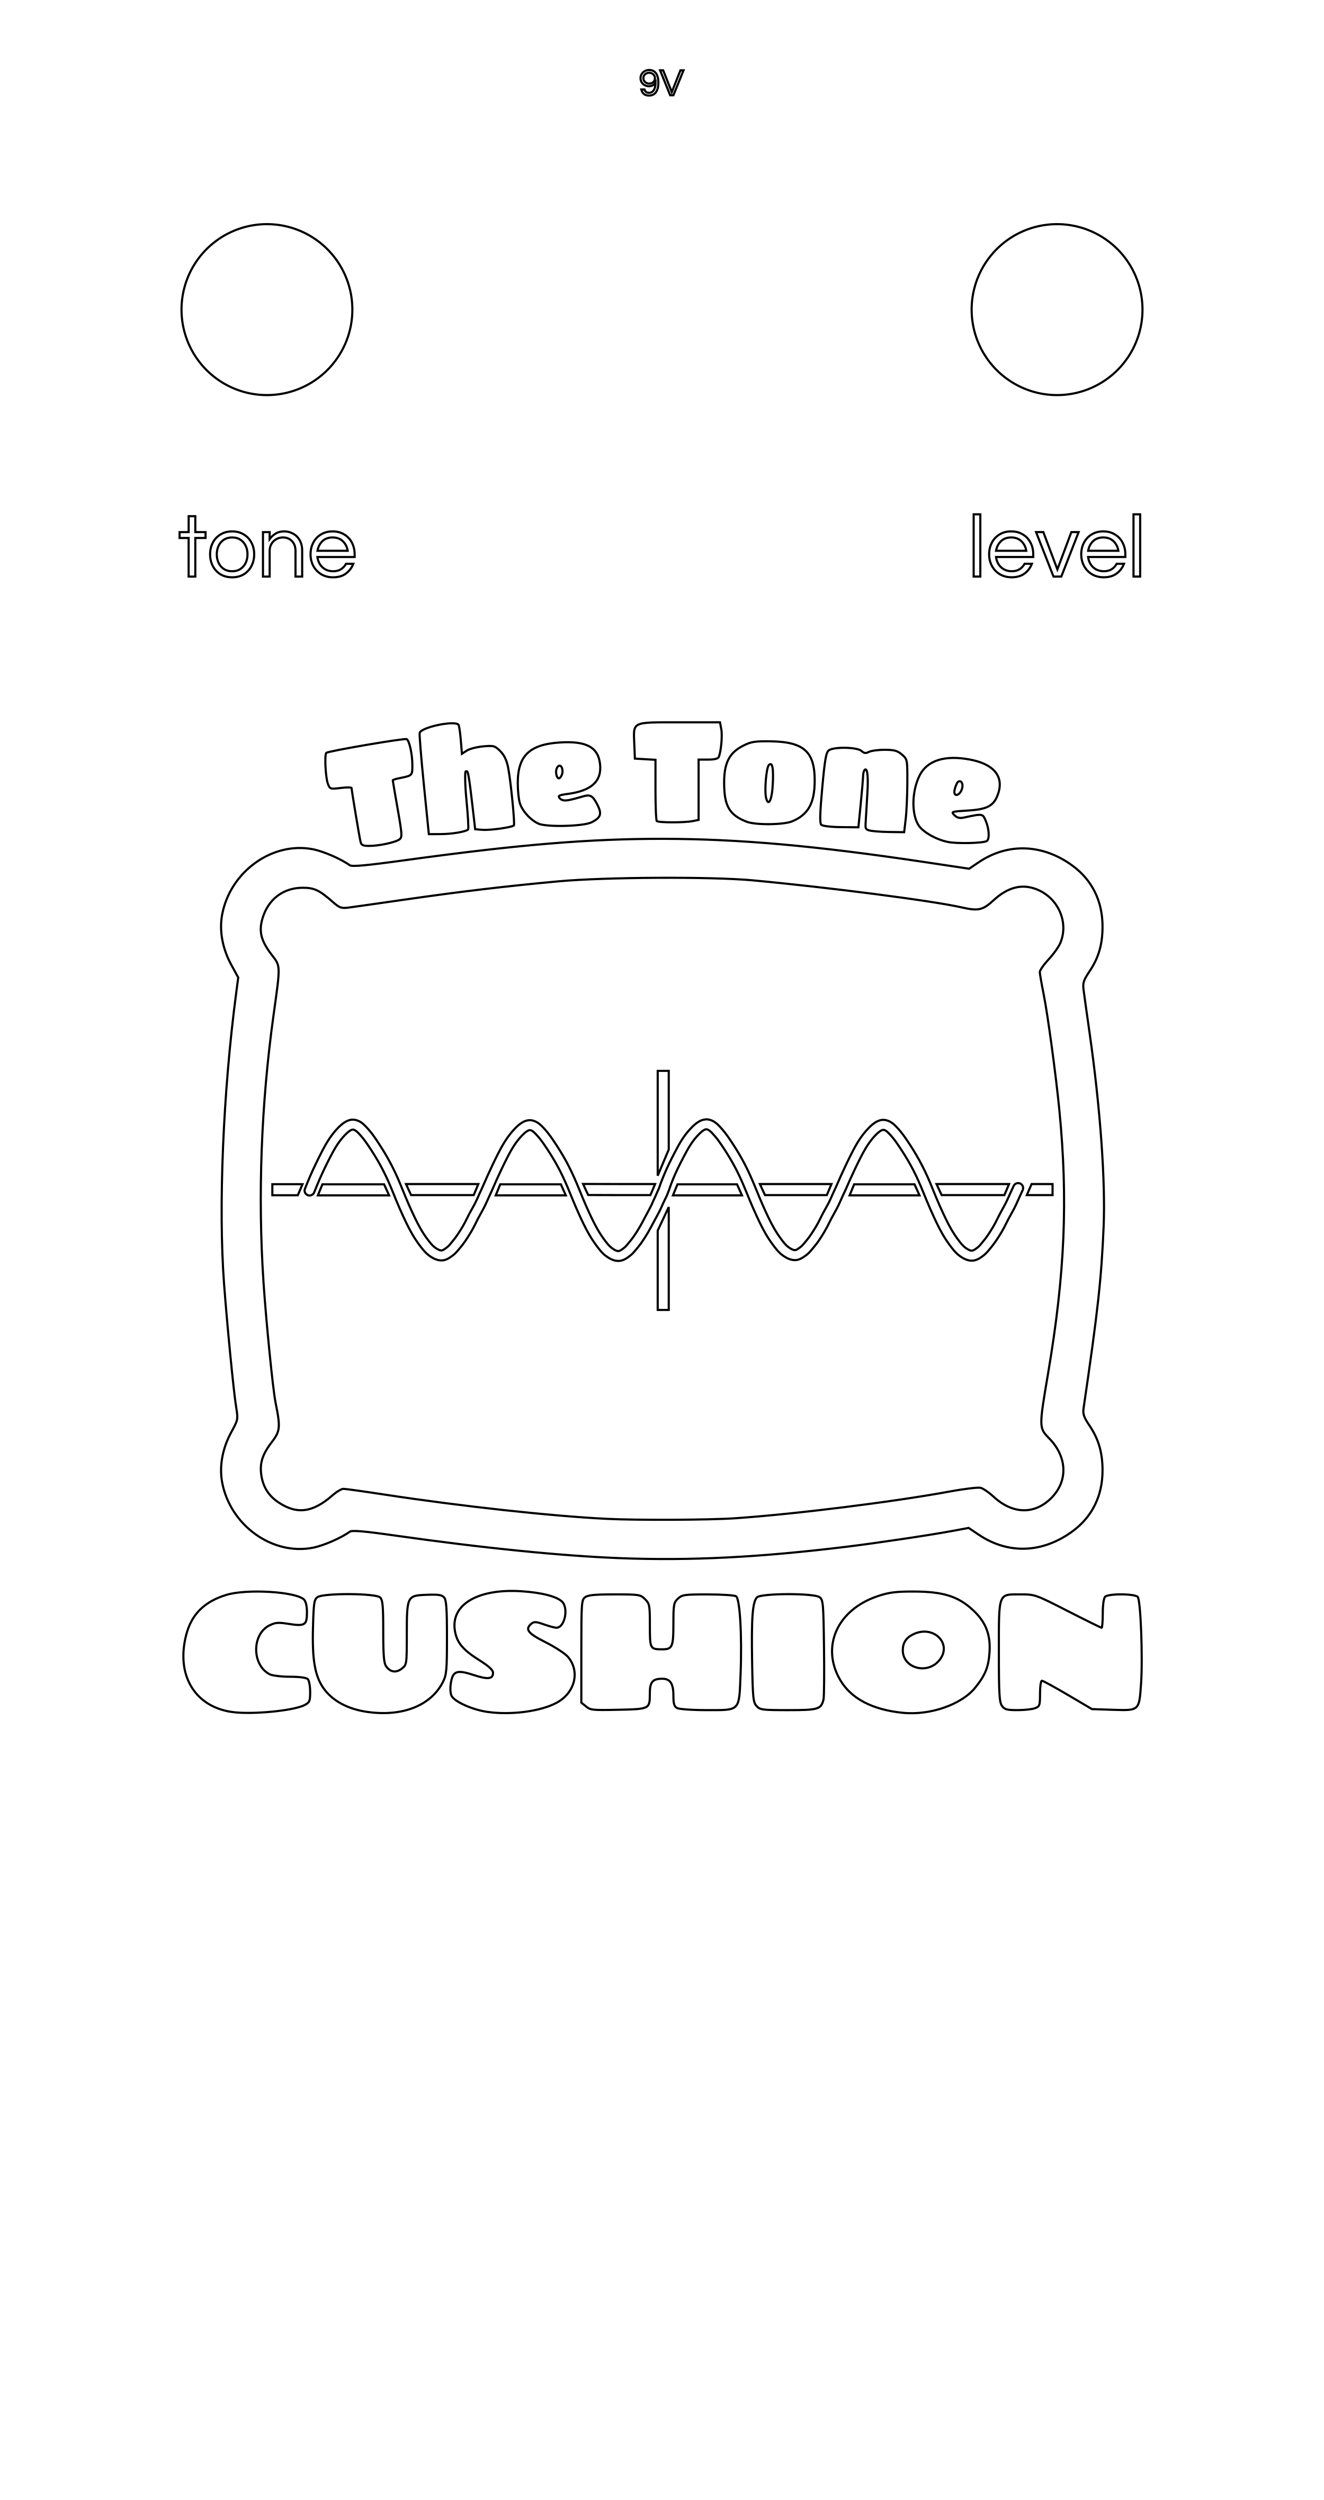 <?xml version="1.0" encoding="UTF-8" standalone="no"?>
<svg
   width="62mm"
   height="117mm"
   viewBox="0 0 62 117"
   version="1.1"
   id="svg8"
   inkscape:version="1.2.2 (b0a8486541, 2022-12-01)"
   sodipodi:docname="tone_cushion_front_freecad.svg"
   inkscape:export-filename="/home/yann/_dev/98 - Graphics/graphics-pedals/Shining Pig/shining_pig_front_9V.png"
   inkscape:export-xdpi="96"
   inkscape:export-ydpi="96"
   xmlns:inkscape="http://www.inkscape.org/namespaces/inkscape"
   xmlns:sodipodi="http://sodipodi.sourceforge.net/DTD/sodipodi-0.dtd"
   xmlns="http://www.w3.org/2000/svg"
   xmlns:svg="http://www.w3.org/2000/svg"
   xmlns:rdf="http://www.w3.org/1999/02/22-rdf-syntax-ns#"
   xmlns:cc="http://creativecommons.org/ns#"
   xmlns:dc="http://purl.org/dc/elements/1.1/">
  <defs
     id="defs2">
    <inkscape:path-effect
       effect="spiro"
       id="path-effect1664"
       is_visible="true"
       lpeversion="1" />
    <inkscape:path-effect
       effect="spiro"
       id="path-effect1510"
       is_visible="true"
       lpeversion="1" />
    <inkscape:path-effect
       effect="spiro"
       id="path-effect1664-3"
       is_visible="true"
       lpeversion="1" />
    <inkscape:path-effect
       effect="spiro"
       id="path-effect1664-3-7"
       is_visible="true"
       lpeversion="1" />
    <inkscape:path-effect
       effect="spiro"
       id="path-effect1664-5"
       is_visible="true"
       lpeversion="1" />
    <inkscape:path-effect
       effect="spiro"
       id="path-effect1664-3-7-7"
       is_visible="true"
       lpeversion="1" />
    <inkscape:path-effect
       effect="spiro"
       id="path-effect1664-3-7-3"
       is_visible="true"
       lpeversion="1" />
  </defs>
  <sodipodi:namedview
     id="base"
     pagecolor="#ffffff"
     bordercolor="#666666"
     borderopacity="1.0"
     inkscape:pageopacity="0"
     inkscape:pageshadow="2"
     inkscape:zoom="8"
     inkscape:cx="25.75"
     inkscape:cy="210.125"
     inkscape:document-units="mm"
     inkscape:current-layer="layer6"
     inkscape:document-rotation="0"
     showgrid="true"
     inkscape:window-width="3836"
     inkscape:window-height="2113"
     inkscape:window-x="0"
     inkscape:window-y="881"
     inkscape:window-maximized="1"
     showborder="true"
     inkscape:showpageshadow="false"
     inkscape:pagecheckerboard="true"
     inkscape:deskcolor="#d1d1d1">
    <sodipodi:guide
       position="-2.017,58.5"
       orientation="0,117.165"
       id="guide1967"
       inkscape:locked="false" />
    <sodipodi:guide
       position="31.002,138.887"
       orientation="-221.102,0"
       id="guide1969"
       inkscape:locked="false" />
    <inkscape:grid
       type="xygrid"
       id="grid1973"
       visible="true"
       enabled="true"
       originx="31"
       originy="58.5"
       dotted="false" />
  </sodipodi:namedview>
  <g
     inkscape:groupmode="layer"
     id="layer6"
     inkscape:label="Controls"
     style="display:inline;fill:none;stroke:#000000;stroke-opacity:1">
    <path
       id="path1577"
       d="m 45.594,24.071 v 2.914 h 0.312 v -2.914 z m 7.485,0 v 2.914 h 0.312 v -2.914 z m -5.728,0.799 c -0.211,0 -0.394,0.049 -0.549,0.146 -0.155,0.094 -0.275,0.223 -0.358,0.387 -0.083,0.161 -0.125,0.341 -0.125,0.541 0,0.197 0.043,0.377 0.129,0.541 0.089,0.164 0.212,0.294 0.371,0.391 0.158,0.094 0.343,0.142 0.554,0.142 0.247,0 0.448,-0.058 0.604,-0.175 0.158,-0.119 0.273,-0.272 0.345,-0.458 h -0.341 c -0.056,0.103 -0.133,0.187 -0.233,0.254 -0.1,0.064 -0.223,0.096 -0.371,0.096 -0.139,0 -0.261,-0.03 -0.366,-0.088 -0.105,-0.061 -0.19,-0.141 -0.254,-0.241 -0.061,-0.103 -0.1,-0.215 -0.116,-0.337 h 1.744 V 25.945 c 0,-0.2 -0.042,-0.38 -0.125,-0.541 -0.083,-0.164 -0.202,-0.293 -0.358,-0.387 -0.153,-0.097 -0.336,-0.146 -0.55,-0.146 z m 4.313,0 c -0.211,0 -0.394,0.049 -0.549,0.146 -0.155,0.094 -0.275,0.223 -0.358,0.387 -0.083,0.161 -0.125,0.341 -0.125,0.541 0,0.197 0.043,0.377 0.129,0.541 0.089,0.164 0.212,0.294 0.371,0.391 0.158,0.094 0.343,0.142 0.553,0.142 0.247,0 0.448,-0.058 0.604,-0.175 0.158,-0.119 0.274,-0.272 0.346,-0.458 h -0.342 c -0.056,0.103 -0.133,0.187 -0.233,0.254 -0.1,0.064 -0.223,0.096 -0.371,0.096 -0.139,0 -0.261,-0.03 -0.366,-0.088 -0.105,-0.061 -0.19,-0.141 -0.254,-0.241 -0.061,-0.103 -0.1,-0.215 -0.117,-0.337 h 1.745 V 25.945 c 0,-0.2 -0.042,-0.38 -0.125,-0.541 -0.083,-0.164 -0.203,-0.293 -0.358,-0.387 -0.153,-0.097 -0.336,-0.146 -0.549,-0.146 z m -3.147,0.033 0.816,2.082 h 0.366 l 0.811,-2.082 h -0.341 l -0.654,1.748 -0.658,-1.748 z M 47.35,25.154 c 0.2,0 0.361,0.06 0.483,0.179 0.122,0.119 0.197,0.268 0.225,0.445 h -1.415 c 0.031,-0.178 0.105,-0.326 0.225,-0.445 0.122,-0.119 0.283,-0.179 0.483,-0.179 z m 4.313,0 c 0.2,0 0.361,0.06 0.483,0.179 0.122,0.119 0.197,0.268 0.225,0.445 h -1.415 c 0.031,-0.178 0.105,-0.326 0.225,-0.445 0.122,-0.119 0.283,-0.179 0.483,-0.179 z"
       style="font-size:4.163px;line-height:1.25;font-family:Questrial;-inkscape-font-specification:'Questrial, Normal';letter-spacing:0px;word-spacing:0px;fill:none;stroke:#000000;stroke-width:0.1;stroke-dasharray:none;stroke-opacity:1" />
    <path
       id="path1568"
       d="m 8.834,24.159 v 0.745 H 8.409 v 0.275 h 0.424 v 1.807 H 9.146 V 25.179 H 9.625 V 24.904 H 9.146 v -0.745 z m 2.036,0.712 c -0.211,0 -0.394,0.049 -0.549,0.146 -0.155,0.094 -0.275,0.223 -0.358,0.387 -0.083,0.161 -0.125,0.341 -0.125,0.541 0,0.197 0.041,0.377 0.125,0.541 0.083,0.164 0.203,0.294 0.358,0.391 0.155,0.094 0.338,0.142 0.549,0.142 0.214,0 0.397,-0.047 0.55,-0.142 0.155,-0.097 0.275,-0.227 0.358,-0.391 0.083,-0.164 0.125,-0.344 0.125,-0.541 0,-0.2 -0.041,-0.38 -0.125,-0.541 -0.083,-0.164 -0.203,-0.293 -0.358,-0.387 -0.153,-0.097 -0.336,-0.146 -0.55,-0.146 z m 2.416,0 c -0.155,0.004 -0.283,0.039 -0.384,0.104 -0.108,0.069 -0.2,0.154 -0.275,0.254 v -0.325 h -0.312 v 2.082 h 0.312 V 25.787 c 0,-0.125 0.028,-0.235 0.083,-0.329 0.058,-0.097 0.135,-0.172 0.229,-0.225 0.094,-0.053 0.2,-0.079 0.316,-0.079 0.172,0 0.312,0.059 0.421,0.175 0.108,0.114 0.162,0.265 0.162,0.454 v 1.203 h 0.312 v -1.211 c 0,-0.197 -0.04,-0.362 -0.12,-0.496 -0.078,-0.136 -0.181,-0.237 -0.309,-0.304 -0.125,-0.069 -0.259,-0.104 -0.404,-0.104 -0.011,0 -0.021,-2.71e-4 -0.032,0 z m 2.288,0 c -0.211,0 -0.394,0.049 -0.549,0.146 -0.155,0.094 -0.275,0.223 -0.358,0.387 -0.083,0.161 -0.125,0.341 -0.125,0.541 0,0.197 0.043,0.377 0.129,0.541 0.089,0.164 0.212,0.294 0.371,0.391 0.158,0.094 0.343,0.142 0.553,0.142 0.247,0 0.448,-0.058 0.604,-0.175 0.158,-0.119 0.274,-0.272 0.346,-0.458 h -0.341 c -0.056,0.103 -0.134,0.187 -0.234,0.254 -0.1,0.064 -0.223,0.096 -0.371,0.096 -0.139,0 -0.26,-0.03 -0.366,-0.088 -0.105,-0.061 -0.19,-0.141 -0.254,-0.241 -0.061,-0.103 -0.1,-0.215 -0.116,-0.337 h 1.744 V 25.945 c 0,-0.2 -0.042,-0.38 -0.125,-0.541 -0.083,-0.164 -0.203,-0.293 -0.358,-0.387 -0.153,-0.097 -0.336,-0.146 -0.549,-0.146 z m -4.704,0.283 c 0.155,0 0.286,0.036 0.392,0.109 0.108,0.072 0.19,0.168 0.245,0.287 0.056,0.119 0.083,0.251 0.083,0.395 0,0.142 -0.028,0.273 -0.083,0.395 -0.056,0.119 -0.137,0.215 -0.245,0.287 -0.105,0.072 -0.236,0.109 -0.392,0.109 -0.153,0 -0.283,-0.036 -0.391,-0.109 -0.108,-0.072 -0.19,-0.168 -0.245,-0.287 -0.056,-0.122 -0.083,-0.254 -0.083,-0.395 0,-0.144 0.028,-0.276 0.083,-0.395 0.056,-0.119 0.137,-0.215 0.245,-0.287 0.108,-0.072 0.239,-0.109 0.391,-0.109 z m 4.704,0 c 0.2,0 0.361,0.06 0.483,0.179 0.122,0.119 0.197,0.268 0.225,0.445 h -1.415 c 0.031,-0.178 0.105,-0.326 0.225,-0.445 0.122,-0.119 0.283,-0.179 0.483,-0.179 z"
       style="font-size:4.163px;line-height:1.25;font-family:Questrial;-inkscape-font-specification:'Questrial, Normal';letter-spacing:0px;word-spacing:0px;fill:none;stroke:#000000;stroke-width:0.1;stroke-dasharray:none;stroke-opacity:1" />
    <path
       id="path1551"
       d="m 30.384,3.277 c -0.068,0.002 -0.13,0.018 -0.188,0.049 -0.061,0.033 -0.11,0.078 -0.146,0.136 -0.036,0.056 -0.055,0.121 -0.055,0.194 0,0.074 0.017,0.14 0.053,0.197 0.035,0.056 0.083,0.101 0.143,0.134 0.061,0.032 0.128,0.048 0.201,0.048 0.066,0 0.126,-0.015 0.18,-0.046 0.055,-0.032 0.097,-0.072 0.126,-0.12 0,0.088 -0.011,0.168 -0.034,0.24 -0.021,0.072 -0.055,0.129 -0.101,0.171 -0.045,0.042 -0.103,0.064 -0.176,0.064 -0.044,0 -0.079,-0.007 -0.107,-0.023 -0.028,-0.016 -0.051,-0.037 -0.067,-0.06 -0.015,-0.025 -0.027,-0.049 -0.035,-0.074 h -0.148 c 0.011,0.046 0.029,0.091 0.056,0.136 0.028,0.044 0.067,0.079 0.116,0.107 0.049,0.028 0.111,0.042 0.186,0.042 0.147,0 0.258,-0.054 0.332,-0.161 0.074,-0.107 0.111,-0.253 0.111,-0.437 0,-0.192 -0.037,-0.339 -0.11,-0.443 -0.073,-0.103 -0.181,-0.155 -0.323,-0.155 -0.005,0 -0.009,-1.286e-4 -0.013,0 z m 0.527,0.014 0.472,1.168 h 0.152 L 32.008,3.291 H 31.863 L 31.459,4.309 31.055,3.291 Z m -0.522,0.115 c 0.003,-8.27e-5 0.006,0 0.009,0 0.051,0 0.096,0.011 0.136,0.034 0.041,0.021 0.074,0.051 0.097,0.09 0.025,0.039 0.037,0.084 0.037,0.136 0,0.048 -0.013,0.091 -0.037,0.129 -0.024,0.036 -0.056,0.065 -0.097,0.086 -0.041,0.02 -0.087,0.03 -0.136,0.03 -0.049,2e-7 -0.094,-0.011 -0.135,-0.034 -0.04,-0.022 -0.072,-0.052 -0.097,-0.09 -0.025,-0.039 -0.037,-0.082 -0.037,-0.13 0,-0.049 0.013,-0.093 0.037,-0.131 0.025,-0.038 0.057,-0.067 0.097,-0.088 0.039,-0.02 0.081,-0.03 0.127,-0.032 z"
       style="font-size:1.764px;line-height:1.25;font-family:Questrial;-inkscape-font-specification:'Questrial, Normal';letter-spacing:0px;word-spacing:0px;fill:none;stroke:#000000;stroke-width:0.1;stroke-dasharray:none;stroke-opacity:1" />
    <path
       style="display:inline;fill:none;stroke:#000000;stroke-width:0.288;stroke-dasharray:none;stroke-opacity:1"
       d="m 77.149,81.589 c -7.843,-0.305 -18.42,-1.368 -30.15,-3.032 -4.361,-0.618 -5.91,-0.75 -6.218,-0.53 -1.204,0.863 -3.535,1.875 -4.968,2.157 -5.487,1.08 -11.19,-3.034 -12.261,-8.843 -0.396,-2.149 0.049,-4.57 1.242,-6.749 0.918,-1.677 0.924,-1.711 0.644,-3.44 C 25.11,59.127 24.248,50.336 23.815,44.59 23.038,34.281 23.685,18.734 25.447,5.413 l 0.282,-2.136 -0.931,-1.7 c -1.196,-2.186 -1.642,-4.604 -1.246,-6.755 1.071,-5.809 6.774,-9.922 12.261,-8.843 1.431,0.282 3.767,1.295 4.962,2.153 0.301,0.216 2.158,0.049 7.276,-0.653 15.565,-2.138 25.016,-2.922 35.05,-2.908 10.215,0.014 20.602,0.938 35.249,3.133 l 6.012,0.901 1.32,-0.888 c 3.927,-2.643 8.646,-2.458 12.657,0.495 2.631,1.937 4.028,4.777 4.028,8.186 0,2.402 -0.527,4.22 -1.751,6.038 -0.804,1.195 -0.928,1.571 -0.815,2.468 0.073,0.582 0.44,3.201 0.814,5.821 1.445,10.111 2.162,20.011 1.897,26.194 -0.303,7.068 -0.765,11.242 -2.707,24.475 -0.111,0.755 0.04,1.188 0.812,2.335 1.223,1.817 1.75,3.635 1.75,6.037 0,3.41 -1.397,6.25 -4.028,8.186 -4.055,2.985 -8.7,3.158 -12.69,0.473 l -1.352,-0.91 -2.143,0.399 c -2.952,0.55 -10.198,1.633 -14.182,2.121 -11.94,1.461 -21.213,1.928 -30.824,1.555 z m 15.743,-5.386 c 8.062,-0.556 21.299,-2.207 28.836,-3.596 1.962,-0.362 3.845,-0.588 4.183,-0.503 0.338,0.085 1.125,0.625 1.75,1.2 2.521,2.323 5.411,2.441 7.655,0.311 2.415,-2.292 2.352,-5.625 -0.156,-8.186 -1.381,-1.411 -1.382,-1.443 -0.135,-8.799 2.267,-13.378 2.696,-23.394 1.517,-35.454 -0.461,-4.722 -1.58,-12.97 -2.122,-15.652 -0.284,-1.405 -0.517,-2.75 -0.517,-2.988 0,-0.238 0.534,-1.003 1.186,-1.701 0.652,-0.697 1.367,-1.7 1.587,-2.229 1.147,-2.745 -0.254,-5.995 -3.096,-7.182 -2.013,-0.841 -3.964,-0.368 -5.92,1.435 -1.447,1.334 -2.049,1.471 -4.259,0.97 -3.956,-0.897 -17.695,-2.676 -28.26,-3.66 -5.513,-0.513 -19.959,-0.439 -26.194,0.135 -7.129,0.656 -13.297,1.389 -20.77,2.467 -3.565,0.515 -6.973,0.998 -7.572,1.075 -0.962,0.123 -1.211,0.033 -2.117,-0.763 -1.814,-1.594 -2.503,-1.918 -4.069,-1.913 -2.628,0.009 -4.649,1.552 -5.416,4.133 -0.521,1.755 -0.201,3.029 1.232,4.896 1.223,1.594 1.214,1.279 0.244,8.26 -1.656,11.914 -2.118,24.26 -1.343,35.869 0.363,5.438 1.269,14.504 1.627,16.272 0.682,3.374 0.635,3.852 -0.525,5.366 -1.256,1.639 -1.634,2.847 -1.392,4.446 0.244,1.608 0.992,2.781 2.346,3.679 2.473,1.64 4.61,1.353 7.263,-0.977 0.546,-0.48 1.207,-0.872 1.468,-0.872 0.261,0 2.791,0.353 5.622,0.786 10.211,1.559 22.423,2.891 29.885,3.261 4.159,0.206 13.949,0.16 17.463,-0.083 z"
       id="path27"
       sodipodi:nodetypes="ssssssssscssssssscsssssssssssscssssscssssssssssssssssscssssssssssssss"
       transform="matrix(0.347,0,0,0.347,2.228,44.613)" />
    <path
       style="display:inline;fill:none;stroke:#000000;stroke-width:0.288;stroke-dasharray:none;stroke-opacity:1"
       d="m 24.821,102.333 c -5.004,-0.75 -7.513,-5.021 -6.111,-10.404 0.72,-2.766 2.447,-4.48 5.419,-5.383 2.768,-0.84 9.409,-0.434 10.475,0.632 0.245,0.245 0.397,0.893 0.397,1.692 0,1.698 -0.195,1.954 -2.458,1.59 -1.394,-0.225 -1.795,-0.195 -2.585,0.192 -2.42,1.184 -2.41,5.358 0.016,6.605 0.35,0.18 1.594,0.329 2.766,0.331 1.299,0.002 2.182,0.128 2.376,0.321 0.175,0.175 0.318,0.945 0.318,1.713 0,1.269 -0.069,1.431 -0.761,1.789 -1.5,0.775 -7.233,1.315 -9.854,0.922 z m 18.436,0.014 c -2.751,-0.373 -4.876,-1.526 -6.082,-3.301 -1.103,-1.624 -1.471,-3.785 -1.361,-8.011 0.088,-3.39 0.155,-3.852 0.608,-4.183 0.778,-0.569 7.883,-0.532 8.459,0.043 0.343,0.343 0.416,1.146 0.416,4.571 0,3.227 0.087,4.28 0.389,4.711 0.563,0.804 1.349,0.919 2.122,0.312 0.657,-0.517 0.665,-0.567 0.669,-4.538 0.005,-5.26 0.032,-5.314 2.674,-5.415 1.622,-0.062 2.073,0.009 2.374,0.371 0.29,0.349 0.372,1.531 0.372,5.368 0,4.361 -0.059,5.04 -0.52,5.97 -1.584,3.195 -5.4,4.742 -10.118,4.102 z m 16.062,-0.023 c -1.984,-0.288 -4.37,-1.352 -4.79,-2.136 -0.169,-0.316 -0.217,-1.019 -0.115,-1.699 0.252,-1.679 0.794,-1.883 3.048,-1.144 1.954,0.641 2.65,0.567 2.65,-0.281 0,-0.39 -0.554,-0.895 -1.943,-1.772 -2.161,-1.364 -2.95,-2.333 -3.207,-3.939 -0.563,-3.519 3.131,-5.687 9.021,-5.293 2.682,0.179 4.65,0.677 5.415,1.368 0.954,0.864 0.4,3.549 -0.732,3.549 -0.227,0 -0.983,-0.203 -1.68,-0.45 -1.059,-0.376 -1.337,-0.392 -1.689,-0.1 -0.915,0.759 -0.503,1.298 1.922,2.516 1.289,0.648 2.647,1.538 3.018,1.978 1.65,1.961 0.941,4.828 -1.526,6.168 -2.162,1.174 -6.178,1.702 -9.393,1.235 z m 56.092,0.128 c -4.158,-0.416 -7.002,-1.955 -8.446,-4.425 -2.623,-4.485 -0.426,-9.506 5.139,-11.335 1.513,-0.497 2.409,-0.606 4.895,-0.596 3.862,0.016 5.831,0.653 7.751,2.379 1.824,1.64 2.525,3.357 2.366,5.799 -0.131,2.014 -0.572,3.104 -1.937,4.791 -1.834,2.266 -6.059,3.758 -9.768,3.387 z m 4.829,-6.971 c 2.036,-2.259 -0.689,-5.034 -3.511,-3.574 -0.899,0.465 -1.318,1.136 -1.318,2.114 0,2.352 3.163,3.308 4.829,1.46 z m -47.562,6.123 -0.648,-0.524 v -6.924 c 0,-6.548 0.028,-6.944 0.514,-7.3 0.383,-0.28 1.269,-0.376 3.904,-0.376 3.399,0 3.558,0.025 4.183,0.649 0.61,0.61 0.649,0.824 0.649,3.544 0,3.174 0.022,3.215 1.689,3.215 1.341,0 1.486,-0.337 1.486,-3.446 0,-2.597 0.047,-2.855 0.612,-3.387 0.564,-0.53 0.882,-0.575 4.035,-0.571 1.882,0.002 3.595,0.113 3.807,0.247 0.524,0.332 0.816,5.31 0.613,10.441 -0.204,5.142 0.005,4.918 -4.586,4.918 -1.901,0 -3.687,-0.123 -3.969,-0.274 -0.409,-0.219 -0.512,-0.561 -0.512,-1.701 0,-1.602 -0.434,-2.259 -1.492,-2.259 -1.307,0 -1.683,0.43 -1.688,1.928 -0.006,2.178 0.025,2.162 -4.299,2.258 -3.461,0.077 -3.708,0.039 -4.299,-0.44 z m 22.997,-0.07 c -0.454,-0.501 -0.513,-1.096 -0.598,-5.977 -0.103,-5.954 0.059,-8.078 0.661,-8.68 0.56,-0.56 7.682,-0.578 8.444,-0.021 0.48,0.35 0.519,0.799 0.597,6.791 0.046,3.529 0.016,6.685 -0.067,7.015 -0.33,1.315 -0.712,1.43 -4.758,1.43 -3.503,0 -3.813,-0.04 -4.281,-0.557 z m 33.113,-0.031 c -0.346,-0.494 -0.412,-1.646 -0.412,-7.217 0,-8.103 -0.109,-7.805 2.859,-7.806 2.033,-8.6e-4 2.041,0.002 6.442,2.249 2.424,1.237 4.478,2.25 4.564,2.25 0.086,0 0.157,-0.869 0.157,-1.931 0,-1.149 0.129,-2.06 0.318,-2.249 0.445,-0.445 4.029,-0.422 4.402,0.028 0.394,0.474 0.69,8.133 0.451,11.634 -0.256,3.736 -0.219,3.702 -3.823,3.585 l -2.803,-0.091 -3.254,-1.916 c -1.79,-1.054 -3.367,-1.916 -3.506,-1.916 -0.138,0 -0.252,0.777 -0.252,1.726 0,1.61 -0.046,1.744 -0.679,1.984 -0.373,0.142 -1.438,0.258 -2.366,0.258 -1.444,0 -1.747,-0.085 -2.099,-0.588 z"
       id="path3485"
       transform="matrix(0.347,0,0,0.347,2.228,44.613)"
       sodipodi:nodetypes="sssssssscssssscssssssssscssccssssssssssssssssssscssssssssscsssssssscsssssscsssssssssssssscsssssscsssssss" />
    <path
       style="display:inline;fill:none;stroke:#000000;stroke-width:0.288;stroke-dasharray:none;stroke-opacity:1"
       d="m 42.224,-15.069 c -0.17,-0.752 -1.199,-6.936 -1.199,-7.204 0,-0.11 -0.655,-0.118 -1.455,-0.018 -1.419,0.177 -1.462,0.164 -1.743,-0.565 -0.313,-0.811 -0.473,-3.906 -0.215,-4.167 0.237,-0.239 10.598,-2.009 10.85,-1.854 0.366,0.226 0.762,2.027 0.764,3.47 0.002,1.467 0.028,1.44 -1.784,1.805 -0.473,0.095 -0.86,0.22 -0.86,0.277 0,0.057 0.299,1.804 0.664,3.882 0.607,3.458 0.627,3.804 0.235,4.093 -0.55,0.405 -2.744,0.876 -4.082,0.876 -0.863,0 -1.063,-0.102 -1.175,-0.595 z m 79.255,0.06 c -1.622,-0.341 -3.265,-1.315 -3.869,-2.148 -1.052,-1.451 -1.013,-4.693 0.082,-6.841 1.017,-1.994 3.365,-2.768 6.793,-2.121 3.179,0.6 4.558,2.236 3.817,4.528 -0.547,1.695 -1.407,2.184 -4.125,2.348 -2.222,0.134 -2.273,0.152 -1.797,0.626 0.363,0.362 0.7,0.443 1.306,0.314 2.541,-0.541 2.504,-0.547 2.932,0.479 0.459,1.099 0.522,2.449 0.124,2.694 -0.477,0.295 -4.046,0.377 -5.263,0.121 z m 1.914,-7.142 c 0.254,-0.763 -0.196,-1.325 -0.582,-0.904 -0.124,0.136 -0.306,0.586 -0.404,1 -0.234,0.992 0.645,0.924 0.986,-0.097 z m -72.615,-0.59 c -0.371,-3.674 -0.624,-6.82 -0.563,-6.991 0.273,-0.762 4.65,-1.68 5.232,-1.098 0.085,0.085 0.226,1.005 0.313,2.044 l 0.158,1.888 0.656,-0.43 c 0.361,-0.237 1.349,-0.493 2.195,-0.57 1.438,-0.13 1.59,-0.088 2.319,0.64 0.539,0.539 0.867,1.224 1.063,2.218 0.358,1.817 0.936,7.641 0.776,7.802 -0.261,0.261 -3.195,0.673 -4.249,0.597 l -0.974,-0.081 -0.446,-3.836 c -0.523,-4.492 -0.575,-3.969 -0.83,-3.969 -0.114,0 -0.11,1.73 0.097,3.845 0.207,2.115 0.309,3.911 0.228,3.992 -0.3,0.3 -2.15,0.618 -3.702,0.624 l -1.6,0.006 z m 60.097,6.176 c -0.526,-0.149 -0.511,-0.347 -0.482,-0.966 0.02,-0.428 0.127,-2.237 0.237,-4.019 0.147,-2.377 -0.023,-3.241 -0.246,-3.241 -0.167,0 -0.315,0.387 -0.33,0.86 -0.015,0.473 -0.164,2.229 -0.331,3.903 l -0.304,3.043 -2.253,-0.021 c -1.443,-0.013 -2.578,-0.144 -2.754,-0.32 -0.222,-0.222 -0.188,-1.508 0.131,-5.003 0.349,-3.817 0.516,-4.767 0.886,-5.038 0.683,-0.499 3.832,-0.438 4.409,0.084 0.357,0.323 0.583,0.353 0.996,0.132 0.294,-0.157 1.249,-0.286 2.124,-0.286 1.3,0 1.725,0.117 2.333,0.64 0.737,0.635 0.742,0.663 0.733,3.77 -0.005,1.722 -0.104,3.934 -0.22,4.917 l -0.21,1.786 -2.029,-0.026 c -1.116,-0.015 -2.327,-0.111 -2.691,-0.214 z m -44.645,-0.914 c -1.103,-0.512 -2.211,-1.758 -2.519,-2.832 -0.143,-0.497 -0.259,-1.684 -0.259,-2.636 0,-3.625 1.511,-5.218 5.694,-5.479 3.563,-0.222 5.152,0.634 5.409,2.913 0.26,2.304 -1.151,3.605 -4.37,4.029 -1.159,0.153 -1.347,0.248 -1.092,0.555 0.427,0.515 1.137,0.343 2.483,-0.031 1.462,-0.406 1.782,-0.652 2.555,0.805 0.715,1.348 0.572,1.848 -0.718,2.498 -1.088,0.549 -6.112,0.674 -7.182,0.177 z m 3.259,-7.026 c 0,-0.844 -0.525,-1.08 -0.793,-0.381 -0.213,0.555 0.071,1.473 0.394,1.274 0.135,-0.083 0.399,-0.465 0.399,-0.893 z m 24.849,6.771 c -2.335,-0.914 -3.028,-2.107 -3.037,-5.23 -0.008,-2.678 0.682,-4.051 2.504,-4.989 1.121,-0.577 1.598,-0.656 3.761,-0.626 4.497,0.063 5.973,1.39 5.956,5.352 -0.013,2.989 -0.876,4.535 -3.033,5.437 -1.163,0.486 -4.964,0.52 -6.15,0.056 z m 3.53,-5.08 c 0.11,-2.178 -0.064,-3.035 -0.524,-2.575 -0.356,0.356 -0.623,3.481 -0.379,4.45 0.317,1.262 0.796,0.269 0.904,-1.875 z m -15.657,4.99 c -0.097,-0.097 -0.176,-1.996 -0.176,-4.22 v -4.043 l -1.389,-0.08 -1.389,-0.08 -0.078,-1.914 c -0.127,-3.132 -0.434,-2.981 6.028,-2.981 h 5.535 l 0.174,0.928 c 0.163,0.869 -0.019,2.921 -0.332,3.736 -0.092,0.239 -0.581,0.363 -1.434,0.363 h -1.295 v 4.068 4.068 l -0.827,0.165 c -1.1,0.22 -4.595,0.212 -4.818,-0.011 z"
       id="path3603"
       inkscape:label="The Tone"
       transform="matrix(0.347,0,0,0.347,2.228,44.613)"
       sodipodi:nodetypes="sssssssssssssscscsssssssccsssssssscsssssscssssscssssssscsssssssscscsssssssssssssssssssssscsssscsscsccccscssscccsccs" />
    <path
       style="color:#000000;fill:none;stroke:#000000;stroke-width:0.1;stroke-linecap:round;stroke-dasharray:none;stroke-opacity:1"
       d="m 33.029,52.393 c -0.138,0.01 -0.246,0.065 -0.332,0.119 -0.126,0.079 -0.229,0.174 -0.32,0.268 -0.153,0.158 -0.29,0.329 -0.41,0.51 -0.14,0.21 -0.254,0.427 -0.365,0.639 -0.183,0.35 -0.362,0.708 -0.516,1.082 -0.071,0.172 -0.141,0.347 -0.199,0.523 -0.035,0.104 -0.067,0.163 -0.114,0.27 -0.017,0.04 -0.047,0.114 -0.07,0.16 -0.073,0.148 -0.129,0.291 -0.189,0.42 -0.071,0.15 -0.156,0.301 -0.242,0.461 -0.076,0.141 -0.146,0.279 -0.219,0.412 -0.068,0.124 -0.14,0.245 -0.215,0.365 -0.075,0.121 -0.152,0.237 -0.234,0.346 -0.062,0.081 -0.131,0.163 -0.201,0.248 -0.041,0.05 -0.079,0.095 -0.113,0.129 -0.044,0.043 -0.097,0.085 -0.158,0.127 -0.04,0.028 -0.072,0.048 -0.1,0.061 -0.022,0.01 -0.041,0.015 -0.057,0.018 -0.011,0.002 -0.024,0.003 -0.037,0.002 -0.046,-0.004 -0.107,-0.027 -0.178,-0.068 -0.062,-0.037 -0.122,-0.08 -0.174,-0.127 -0.075,-0.067 -0.145,-0.151 -0.219,-0.246 -0.082,-0.106 -0.158,-0.214 -0.23,-0.324 -0.209,-0.318 -0.381,-0.669 -0.547,-1.029 -0.109,-0.236 -0.213,-0.473 -0.312,-0.713 C 27.186,55.823 27.096,55.597 27,55.371 26.85,55.017 26.687,54.668 26.5,54.328 c -0.176,-0.321 -0.371,-0.631 -0.574,-0.932 -0.084,-0.124 -0.171,-0.25 -0.27,-0.373 -0.068,-0.086 -0.139,-0.168 -0.213,-0.246 -0.082,-0.088 -0.181,-0.189 -0.32,-0.264 -0.1,-0.054 -0.221,-0.094 -0.357,-0.084 -0.138,0.01 -0.246,0.065 -0.332,0.119 -0.126,0.079 -0.229,0.176 -0.32,0.27 -0.153,0.158 -0.288,0.33 -0.408,0.51 -0.14,0.209 -0.259,0.426 -0.369,0.641 -0.182,0.354 -0.35,0.711 -0.512,1.07 -0.081,0.18 -0.161,0.362 -0.24,0.543 -0.006,0.014 -0.012,0.027 -0.018,0.041 -0.03,0.065 -0.061,0.128 -0.09,0.193 -0.083,0.185 -0.161,0.366 -0.248,0.533 -0.077,0.149 -0.169,0.301 -0.256,0.467 -0.076,0.145 -0.142,0.286 -0.211,0.416 -0.064,0.122 -0.135,0.241 -0.211,0.361 -0.076,0.121 -0.154,0.239 -0.236,0.348 -0.062,0.081 -0.131,0.163 -0.201,0.248 -0.041,0.05 -0.077,0.093 -0.111,0.127 -0.044,0.043 -0.097,0.085 -0.158,0.127 -0.04,0.028 -0.074,0.05 -0.102,0.062 -0.022,0.01 -0.041,0.015 -0.057,0.018 -0.011,0.002 -0.024,0.001 -0.037,0 -0.046,-0.004 -0.107,-0.027 -0.178,-0.068 -0.062,-0.037 -0.12,-0.078 -0.172,-0.125 -0.075,-0.067 -0.145,-0.153 -0.219,-0.248 -0.082,-0.106 -0.16,-0.214 -0.232,-0.324 -0.209,-0.318 -0.379,-0.667 -0.545,-1.027 -0.109,-0.236 -0.215,-0.475 -0.314,-0.715 -0.092,-0.22 -0.18,-0.444 -0.275,-0.67 -0.15,-0.354 -0.315,-0.703 -0.502,-1.043 -0.176,-0.321 -0.371,-0.633 -0.574,-0.934 -0.084,-0.124 -0.169,-0.25 -0.268,-0.373 -0.068,-0.086 -0.141,-0.168 -0.215,-0.246 -0.082,-0.088 -0.179,-0.189 -0.318,-0.264 -0.1,-0.054 -0.221,-0.092 -0.357,-0.082 -0.138,0.01 -0.248,0.065 -0.334,0.119 -0.126,0.079 -0.229,0.174 -0.32,0.268 -0.153,0.158 -0.288,0.33 -0.408,0.51 -0.14,0.209 -0.257,0.427 -0.367,0.641 -0.182,0.352 -0.354,0.71 -0.514,1.074 -0.09,0.205 -0.174,0.411 -0.256,0.619 -0.048,0.12 0.011,0.256 0.131,0.303 0.12,0.046 0.254,-0.013 0.301,-0.133 0.079,-0.203 0.163,-0.404 0.25,-0.604 0.155,-0.354 0.322,-0.703 0.5,-1.047 0.108,-0.208 0.218,-0.41 0.342,-0.596 0.106,-0.159 0.224,-0.308 0.355,-0.443 0.078,-0.08 0.155,-0.15 0.234,-0.199 0.052,-0.033 0.095,-0.047 0.119,-0.049 0.023,-0.002 0.062,0.007 0.104,0.029 0.061,0.033 0.128,0.093 0.201,0.172 0.066,0.071 0.128,0.142 0.188,0.217 0.085,0.107 0.167,0.223 0.248,0.344 0.197,0.292 0.383,0.591 0.551,0.896 0.178,0.323 0.337,0.659 0.482,1.002 0.093,0.218 0.18,0.443 0.273,0.668 0.102,0.245 0.21,0.488 0.32,0.729 0.169,0.367 0.35,0.739 0.58,1.09 0.08,0.122 0.165,0.238 0.252,0.352 0.079,0.102 0.167,0.211 0.277,0.311 0.077,0.069 0.159,0.129 0.246,0.18 0.1,0.059 0.225,0.118 0.377,0.131 0.045,0.004 0.09,0.004 0.137,-0.002 0.069,-0.009 0.132,-0.031 0.188,-0.057 0.069,-0.032 0.124,-0.068 0.172,-0.102 0.073,-0.05 0.149,-0.107 0.221,-0.178 0.057,-0.056 0.104,-0.113 0.145,-0.162 0.07,-0.084 0.142,-0.17 0.213,-0.264 0.095,-0.125 0.178,-0.254 0.258,-0.381 0.079,-0.126 0.159,-0.257 0.23,-0.393 0.077,-0.145 0.14,-0.286 0.209,-0.416 0.079,-0.15 0.171,-0.303 0.258,-0.471 0.097,-0.187 0.179,-0.375 0.26,-0.555 0.03,-0.067 0.061,-0.133 0.092,-0.199 0.002,-0.004 0.004,-0.009 0.006,-0.014 0.016,-0.034 0.031,-0.068 0.047,-0.102 6.93e-4,-0.002 0.001,-0.004 0.002,-0.006 0.067,-0.152 0.133,-0.306 0.201,-0.457 0.161,-0.355 0.325,-0.705 0.502,-1.049 0.107,-0.208 0.216,-0.41 0.34,-0.596 0.107,-0.159 0.226,-0.308 0.357,-0.443 0.078,-0.08 0.153,-0.15 0.232,-0.199 0.052,-0.033 0.095,-0.047 0.119,-0.049 0.023,-0.002 0.064,0.005 0.105,0.027 0.061,0.033 0.126,0.095 0.199,0.174 0.066,0.071 0.13,0.142 0.189,0.217 0.085,0.107 0.167,0.223 0.248,0.344 0.197,0.292 0.383,0.591 0.551,0.896 0.178,0.323 0.335,0.657 0.48,1 0.093,0.218 0.181,0.443 0.275,0.668 0.102,0.245 0.21,0.49 0.32,0.73 0.169,0.367 0.35,0.737 0.58,1.088 0.08,0.122 0.165,0.24 0.252,0.354 0.079,0.102 0.165,0.211 0.275,0.311 0.077,0.069 0.161,0.129 0.248,0.18 0.1,0.059 0.225,0.118 0.377,0.131 0.045,0.004 0.09,0.003 0.137,-0.004 0.069,-0.009 0.13,-0.029 0.186,-0.055 0.069,-0.032 0.126,-0.068 0.174,-0.102 0.073,-0.05 0.149,-0.109 0.221,-0.18 0.057,-0.056 0.102,-0.111 0.143,-0.16 0.07,-0.084 0.144,-0.172 0.215,-0.266 0.095,-0.125 0.178,-0.253 0.258,-0.381 0.079,-0.127 0.155,-0.257 0.227,-0.389 0.077,-0.141 0.15,-0.281 0.223,-0.416 0.082,-0.153 0.171,-0.309 0.252,-0.48 0.069,-0.147 0.126,-0.287 0.188,-0.412 0.019,-0.039 0.042,-0.081 0.064,-0.127 0.048,-0.097 0.086,-0.199 0.123,-0.301 0.001,-6.54e-4 0.003,-0.001 0.004,-0.002 0.007,-0.02 0.015,-0.04 0.021,-0.061 0.055,-0.167 0.115,-0.332 0.182,-0.494 0.144,-0.352 0.317,-0.696 0.498,-1.041 0.109,-0.209 0.218,-0.412 0.342,-0.598 0.106,-0.159 0.224,-0.308 0.355,-0.443 0.078,-0.08 0.153,-0.15 0.232,-0.199 0.052,-0.033 0.095,-0.047 0.119,-0.049 0.023,-0.002 0.064,0.007 0.105,0.029 0.061,0.033 0.126,0.093 0.199,0.172 0.066,0.071 0.13,0.142 0.189,0.217 0.085,0.107 0.167,0.223 0.248,0.344 0.197,0.292 0.383,0.591 0.551,0.896 0.178,0.323 0.335,0.659 0.48,1.002 0.093,0.218 0.181,0.443 0.275,0.668 0.102,0.245 0.21,0.488 0.32,0.729 0.169,0.367 0.35,0.739 0.58,1.09 0.08,0.122 0.165,0.238 0.252,0.352 0.079,0.102 0.165,0.211 0.275,0.311 0.077,0.069 0.161,0.129 0.248,0.18 0.1,0.059 0.225,0.118 0.377,0.131 0.045,0.004 0.09,0.004 0.137,-0.002 0.069,-0.009 0.13,-0.031 0.186,-0.057 0.069,-0.032 0.126,-0.068 0.174,-0.102 0.073,-0.05 0.149,-0.107 0.221,-0.178 0.057,-0.056 0.102,-0.113 0.143,-0.162 0.07,-0.084 0.144,-0.17 0.215,-0.264 0.095,-0.125 0.178,-0.254 0.258,-0.381 0.079,-0.126 0.157,-0.257 0.229,-0.393 0.077,-0.145 0.142,-0.286 0.211,-0.416 0.079,-0.15 0.171,-0.303 0.258,-0.471 0.097,-0.187 0.177,-0.375 0.258,-0.555 0.03,-0.066 0.061,-0.132 0.092,-0.197 3.65e-4,-7.83e-4 0.002,-0.001 0.002,-0.002 0.006,-0.014 0.012,-0.027 0.018,-0.041 0.012,-0.025 0.023,-0.05 0.035,-0.074 6.93e-4,-0.002 0.001,-0.004 0.002,-0.006 0.067,-0.152 0.133,-0.306 0.201,-0.457 0.161,-0.355 0.325,-0.705 0.502,-1.049 0.107,-0.208 0.216,-0.41 0.34,-0.596 0.107,-0.159 0.224,-0.308 0.355,-0.443 0.078,-0.08 0.155,-0.15 0.234,-0.199 0.052,-0.033 0.095,-0.047 0.119,-0.049 0.023,-0.002 0.062,0.005 0.104,0.027 0.061,0.033 0.128,0.095 0.201,0.174 0.066,0.071 0.13,0.142 0.189,0.217 0.085,0.107 0.165,0.223 0.246,0.344 0.197,0.292 0.385,0.591 0.553,0.896 0.178,0.323 0.335,0.657 0.48,1 0.093,0.218 0.181,0.443 0.275,0.668 0.102,0.245 0.21,0.49 0.32,0.73 0.169,0.367 0.348,0.737 0.578,1.088 0.08,0.122 0.165,0.24 0.252,0.354 0.079,0.102 0.167,0.211 0.277,0.311 0.077,0.069 0.159,0.129 0.246,0.18 0.1,0.059 0.225,0.118 0.377,0.131 0.045,0.004 0.092,0.003 0.139,-0.004 0.069,-0.009 0.13,-0.029 0.186,-0.055 0.069,-0.032 0.126,-0.068 0.174,-0.102 0.073,-0.05 0.149,-0.109 0.221,-0.18 0.057,-0.056 0.102,-0.111 0.143,-0.16 0.07,-0.084 0.142,-0.172 0.213,-0.266 0.095,-0.125 0.18,-0.254 0.26,-0.381 0.079,-0.126 0.157,-0.255 0.229,-0.391 0.077,-0.145 0.142,-0.286 0.211,-0.416 0.079,-0.15 0.171,-0.303 0.258,-0.471 0.097,-0.187 0.177,-0.375 0.258,-0.555 0.047,-0.105 0.097,-0.21 0.146,-0.314 0.055,-0.116 0.005,-0.256 -0.111,-0.311 -0.115,-0.054 -0.253,-0.006 -0.309,0.109 -0.051,0.107 -0.102,0.216 -0.15,0.324 -0.083,0.185 -0.161,0.364 -0.248,0.531 -0.077,0.149 -0.169,0.303 -0.256,0.469 -0.076,0.145 -0.14,0.284 -0.209,0.414 -0.064,0.122 -0.137,0.243 -0.213,0.363 -0.076,0.121 -0.152,0.237 -0.234,0.346 -0.062,0.081 -0.131,0.163 -0.201,0.248 -0.041,0.05 -0.079,0.095 -0.113,0.129 -0.044,0.043 -0.097,0.085 -0.158,0.127 -0.04,0.028 -0.074,0.048 -0.102,0.061 -0.022,0.01 -0.041,0.015 -0.057,0.018 -0.011,0.002 -0.022,0.003 -0.035,0.002 -0.046,-0.004 -0.109,-0.027 -0.18,-0.068 -0.062,-0.037 -0.12,-0.078 -0.172,-0.125 -0.075,-0.067 -0.145,-0.153 -0.219,-0.248 -0.082,-0.106 -0.158,-0.214 -0.23,-0.324 -0.209,-0.318 -0.381,-0.669 -0.547,-1.029 -0.109,-0.236 -0.215,-0.473 -0.314,-0.713 -0.092,-0.22 -0.18,-0.446 -0.275,-0.672 -0.15,-0.354 -0.315,-0.703 -0.502,-1.043 -0.176,-0.321 -0.369,-0.631 -0.572,-0.932 -0.084,-0.124 -0.171,-0.25 -0.27,-0.373 -0.068,-0.086 -0.139,-0.168 -0.213,-0.246 -0.082,-0.088 -0.181,-0.189 -0.32,-0.264 -0.1,-0.054 -0.221,-0.094 -0.357,-0.084 -0.138,0.01 -0.248,0.065 -0.334,0.119 -0.126,0.079 -0.227,0.176 -0.318,0.27 -0.153,0.158 -0.29,0.33 -0.41,0.51 -0.14,0.209 -0.257,0.426 -0.367,0.641 -0.182,0.354 -0.35,0.711 -0.512,1.07 -0.078,0.173 -0.155,0.348 -0.23,0.521 -0.04,0.085 -0.08,0.17 -0.119,0.256 -0.083,0.185 -0.159,0.366 -0.246,0.533 -0.077,0.149 -0.171,0.301 -0.258,0.467 -0.076,0.145 -0.14,0.286 -0.209,0.416 -0.064,0.122 -0.137,0.241 -0.213,0.361 -0.076,0.121 -0.152,0.239 -0.234,0.348 -0.062,0.081 -0.131,0.163 -0.201,0.248 -0.041,0.05 -0.079,0.093 -0.113,0.127 -0.044,0.043 -0.097,0.085 -0.158,0.127 -0.04,0.028 -0.072,0.05 -0.1,0.062 -0.022,0.01 -0.041,0.015 -0.057,0.018 -0.011,0.002 -0.024,0.001 -0.037,0 -0.046,-0.004 -0.107,-0.027 -0.178,-0.068 -0.062,-0.037 -0.122,-0.078 -0.174,-0.125 -0.075,-0.067 -0.145,-0.153 -0.219,-0.248 -0.082,-0.106 -0.158,-0.214 -0.23,-0.324 -0.209,-0.318 -0.381,-0.667 -0.547,-1.027 -0.109,-0.236 -0.213,-0.475 -0.312,-0.715 -0.092,-0.22 -0.182,-0.444 -0.277,-0.67 -0.15,-0.354 -0.313,-0.703 -0.5,-1.043 -0.176,-0.321 -0.371,-0.633 -0.574,-0.934 -0.084,-0.124 -0.171,-0.25 -0.27,-0.373 -0.068,-0.086 -0.139,-0.168 -0.213,-0.246 -0.082,-0.088 -0.181,-0.189 -0.32,-0.264 -0.1,-0.054 -0.221,-0.092 -0.357,-0.082 z"
       id="path1662-6-5"
       sodipodi:nodetypes="cssssscscsssssssssccssssscsssssssssssscccsssssssssccsssssssssssssssssscccsssssssssssssssssscsssssssssssccccsssssscssssssssssscsssssssssssscccsssssssssssssssssscssssssssssssccccsssssscssssssssssscssssssssssssccssssssssssccsssssssssssssssssscssssssssssccsssssssssssscc" />
    <path
       id="rect6448"
       style="display:inline;fill:none;stroke:#000000;stroke-width:0.288;stroke-dasharray:none;stroke-opacity:1"
       d="m 48.369,31.136 0.688,1.49 h 4.334 0.148 3.965 l 0.627,-1.49 h -4.592 -0.148 z m 23.894,-0.012 0.694,1.49 4.339,0.012 h 0.149 3.906 l 0.635,-1.49 h -4.54 -0.149 z m 23.862,0.012 0.69,1.49 h 4.317 0.148 3.878 l 0.627,-1.49 h -4.505 -0.148 z m 23.837,0 0.694,1.49 h 4.354 0.148 3.962 l 0.632,-1.49 h -4.594 -0.148 z m 12.83,0 -0.641,1.49 h 3.472 v -1.49 z m -102.461,0.016 v 1.492 h 3.435 l 0.641,-1.492 z m 6.757,0.019 -0.612,1.49 h 4.518 0.145 4.949 L 45.415,31.172 h -4.277 -0.145 z m 23.999,0 -0.608,1.49 h 4.418 0.142 4.895 L 69.267,31.172 h -4.227 -0.142 z m 23.917,0 -0.612,1.49 h 4.376 0.143 4.8 L 93.039,31.172 H 88.912 88.769 Z m 23.841,0 -0.612,1.49 h 4.392 0.143 4.898 l -0.672,-1.49 h -4.226 -0.143 z"
       sodipodi:nodetypes="cccccccccccccccccccccccccccccccccccccccccccccccccccccccccccccccccccccccccccccccccc"
       transform="matrix(0.347,0,0,0.347,2.228,44.613)" />
    <path
       id="rect6448-9"
       style="display:inline;fill:none;stroke:#000000;stroke-width:0.288;stroke-dasharray:none;stroke-opacity:1"
       d="m 82.337,15.869 v 14.137 l 1.49,-3.53 V 15.869 Z m 1.49,18.363 -1.49,3.176 v 10.708 h 1.49 z"
       transform="matrix(0.347,0,0,0.347,2.228,44.613)"
       sodipodi:nodetypes="cccccccccc" />
    <path
       id="path10508-90"
       style="display:inline;fill:none;stroke:#000000;stroke-width:0.1;stroke-dasharray:none;stroke-opacity:1"
       d="m 53.5,14.491 a 4,4 0 0 1 -4,4 4,4 0 0 1 -4,-4 4,4 0 0 1 4,-4 4,4 0 0 1 4,4 z" />
    <path
       id="path10508-91"
       style="display:inline;fill:none;stroke:#000000;stroke-width:0.1;stroke-dasharray:none;stroke-opacity:1"
       d="m 16.5,14.491 a 4,4 0 0 1 -4,4 4,4 0 0 1 -4,-4 4,4 0 0 1 4,-4 4,4 0 0 1 4,4 z" />
  </g>
</svg>
